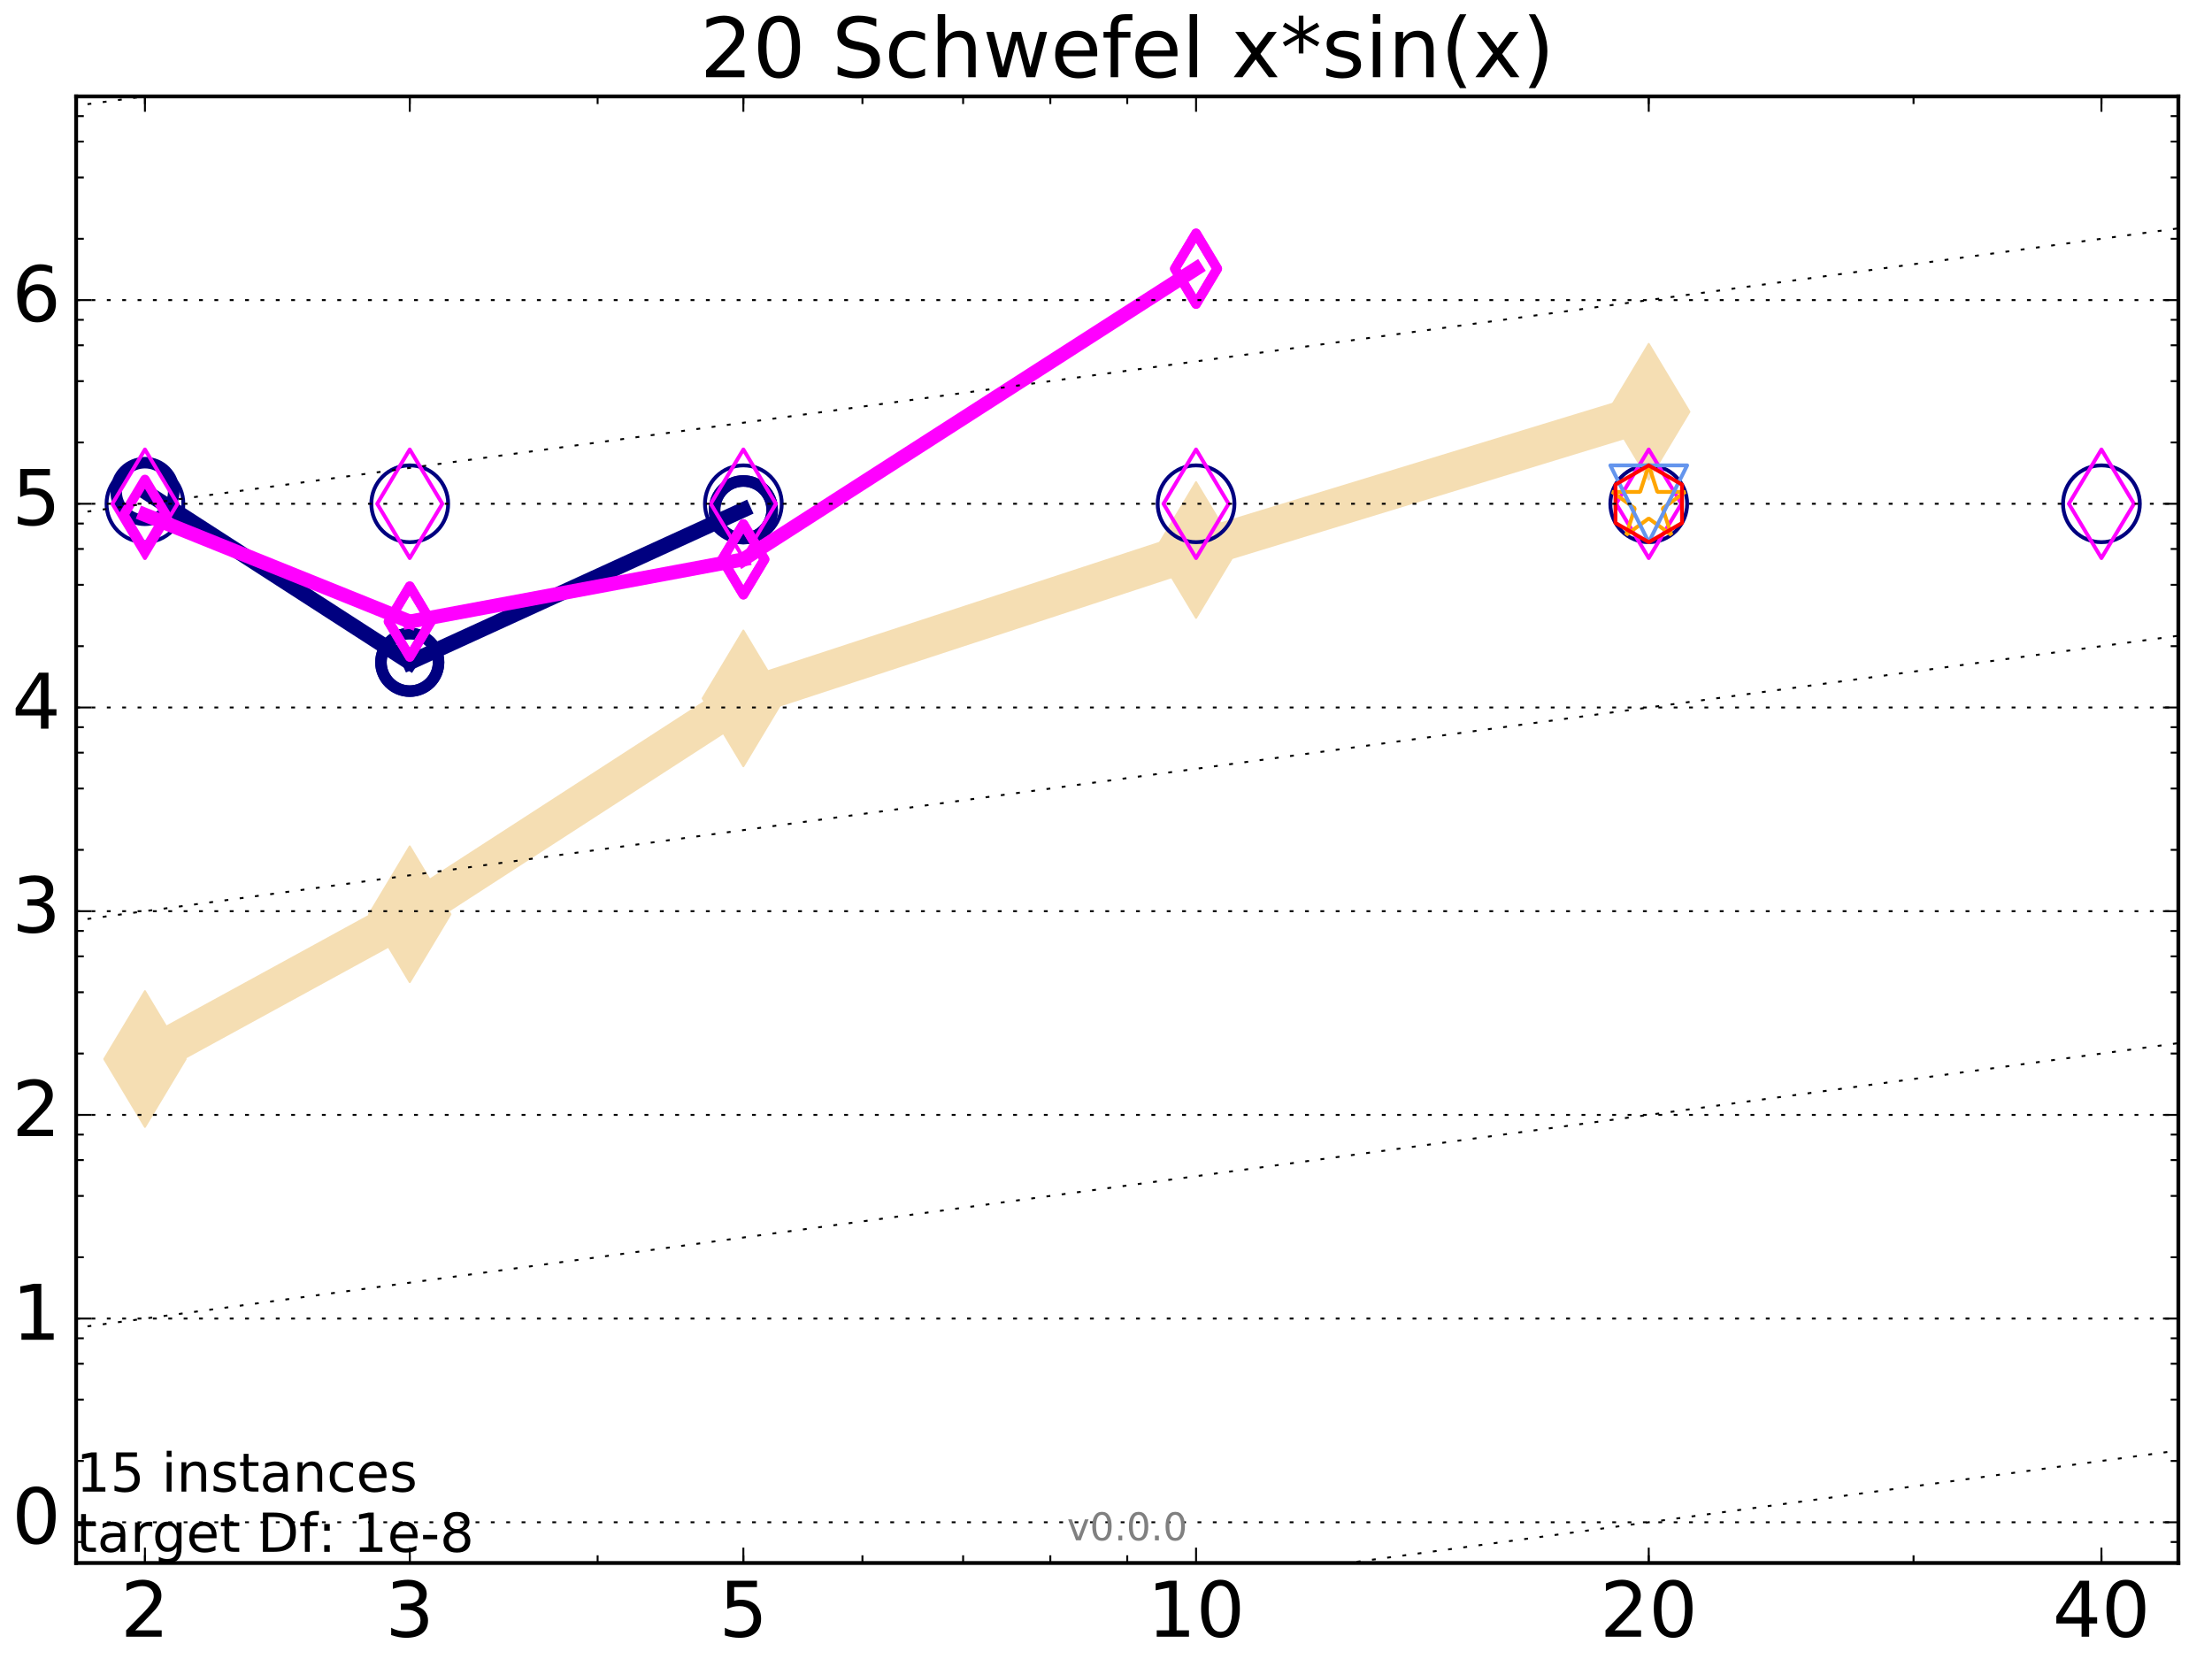 <?xml version="1.0" encoding="utf-8" standalone="no"?>
<!DOCTYPE svg PUBLIC "-//W3C//DTD SVG 1.1//EN"
  "http://www.w3.org/Graphics/SVG/1.1/DTD/svg11.dtd">
<!-- Created with matplotlib (http://matplotlib.org/) -->
<svg height="432pt" version="1.1" viewBox="0 0 576 432" width="576pt" xmlns="http://www.w3.org/2000/svg" xmlns:xlink="http://www.w3.org/1999/xlink">
 <defs>
  <style type="text/css">
*{stroke-linecap:butt;stroke-linejoin:round;stroke-miterlimit:100000;}
  </style>
 </defs>
 <g id="figure_1">
  <g id="patch_1">
   <path d="M 0 432 
L 576 432 
L 576 0 
L 0 0 
z
" style="fill:#ffffff;"/>
  </g>
  <g id="axes_1">
   <g id="patch_2">
    <path d="M 19.825 407 
L 567.24 407 
L 567.24 25.1 
L 19.825 25.1 
z
" style="fill:#ffffff;"/>
   </g>
   <g id="line2d_1">
    <path clip-path="url(#p60cf1a3298)" d="M 37.743 275.767 
L 106.698 238.071 
L 193.571 181.86 
L 311.451 143.217 
L 429.33 107.222 
" style="fill:none;stroke:#f5deb3;stroke-linecap:square;stroke-width:10.0;"/>
    <defs>
     <path d="M -0 17.678 
L 10.607 0 
L 0 -17.678 
L -10.607 -0 
z
" id="mff6d6ffd3e" style="stroke:#f5deb3;stroke-linejoin:miter;stroke-width:0.5;"/>
    </defs>
    <g clip-path="url(#p60cf1a3298)">
     <use style="fill:#f5deb3;stroke:#f5deb3;stroke-linejoin:miter;stroke-width:0.5;" x="37.743" xlink:href="#mff6d6ffd3e" y="275.767"/>
     <use style="fill:#f5deb3;stroke:#f5deb3;stroke-linejoin:miter;stroke-width:0.5;" x="106.698" xlink:href="#mff6d6ffd3e" y="238.071"/>
     <use style="fill:#f5deb3;stroke:#f5deb3;stroke-linejoin:miter;stroke-width:0.5;" x="193.571" xlink:href="#mff6d6ffd3e" y="181.86"/>
     <use style="fill:#f5deb3;stroke:#f5deb3;stroke-linejoin:miter;stroke-width:0.5;" x="311.451" xlink:href="#mff6d6ffd3e" y="143.217"/>
     <use style="fill:#f5deb3;stroke:#f5deb3;stroke-linejoin:miter;stroke-width:0.5;" x="429.33" xlink:href="#mff6d6ffd3e" y="107.222"/>
    </g>
   </g>
   <g id="line2d_2">
    <path clip-path="url(#p60cf1a3298)" d="M 37.743 127.976 
L 106.698 172.471 
" style="fill:none;stroke:#000080;stroke-linecap:square;stroke-width:4.0;"/>
    <defs>
     <path d="M 0 7.5 
C 1.989 7.5 3.897 6.71 5.303 5.303 
C 6.71 3.897 7.5 1.989 7.5 0 
C 7.5 -1.989 6.71 -3.897 5.303 -5.303 
C 3.897 -6.71 1.989 -7.5 0 -7.5 
C -1.989 -7.5 -3.897 -6.71 -5.303 -5.303 
C -6.71 -3.897 -7.5 -1.989 -7.5 0 
C -7.5 1.989 -6.71 3.897 -5.303 5.303 
C -3.897 6.71 -1.989 7.5 0 7.5 
z
" id="md98acd477d" style="stroke:#000080;stroke-width:3.0;"/>
    </defs>
    <g clip-path="url(#p60cf1a3298)">
     <use style="fill:none;stroke:#000080;stroke-width:3.0;" x="37.743" xlink:href="#md98acd477d" y="127.976"/>
     <use style="fill:none;stroke:#000080;stroke-width:3.0;" x="106.698" xlink:href="#md98acd477d" y="172.471"/>
    </g>
   </g>
   <g id="line2d_3">
    <path clip-path="url(#p60cf1a3298)" d="M 106.698 172.471 
L 193.571 132.746 
" style="fill:none;stroke:#000080;stroke-linecap:square;stroke-width:4.0;"/>
    <g clip-path="url(#p60cf1a3298)">
     <use style="fill:none;stroke:#000080;stroke-width:3.0;" x="106.698" xlink:href="#md98acd477d" y="172.471"/>
     <use style="fill:none;stroke:#000080;stroke-width:3.0;" x="193.571" xlink:href="#md98acd477d" y="132.746"/>
    </g>
   </g>
   <g id="line2d_4">
    <path clip-path="url(#p60cf1a3298)" d="M 193.571 132.746 
" style="fill:none;stroke:#000080;stroke-linecap:square;stroke-width:4.0;"/>
    <g clip-path="url(#p60cf1a3298)">
     <use style="fill:none;stroke:#000080;stroke-width:3.0;" x="193.571" xlink:href="#md98acd477d" y="132.746"/>
    </g>
   </g>
   <g id="line2d_5"/>
   <g id="line2d_6">
    <defs>
     <path d="M 0 10 
C 2.652 10 5.196 8.946 7.071 7.071 
C 8.946 5.196 10 2.652 10 0 
C 10 -2.652 8.946 -5.196 7.071 -7.071 
C 5.196 -8.946 2.652 -10 0 -10 
C -2.652 -10 -5.196 -8.946 -7.071 -7.071 
C -8.946 -5.196 -10 -2.652 -10 0 
C -10 2.652 -8.946 5.196 -7.071 7.071 
C -5.196 8.946 -2.652 10 0 10 
z
" id="mc09b142d45" style="stroke:#000080;"/>
    </defs>
    <g clip-path="url(#p60cf1a3298)">
     <use style="fill:none;stroke:#000080;" x="37.743" xlink:href="#mc09b142d45" y="131.183"/>
     <use style="fill:none;stroke:#000080;" x="106.698" xlink:href="#mc09b142d45" y="131.183"/>
     <use style="fill:none;stroke:#000080;" x="193.571" xlink:href="#mc09b142d45" y="131.183"/>
     <use style="fill:none;stroke:#000080;" x="311.451" xlink:href="#mc09b142d45" y="131.183"/>
     <use style="fill:none;stroke:#000080;" x="429.33" xlink:href="#mc09b142d45" y="131.183"/>
     <use style="fill:none;stroke:#000080;" x="547.209" xlink:href="#mc09b142d45" y="131.183"/>
    </g>
   </g>
   <g id="line2d_7">
    <path clip-path="url(#p60cf1a3298)" d="M 37.743 134.056 
L 106.698 161.858 
" style="fill:none;stroke:#ff00ff;stroke-linecap:square;stroke-width:3.667;"/>
    <defs>
     <path d="M -0 9.192 
L 5.515 0 
L 0 -9.192 
L -5.515 -0 
z
" id="m082fc55ca8" style="stroke:#ff00ff;stroke-linejoin:miter;stroke-width:2.5;"/>
    </defs>
    <g clip-path="url(#p60cf1a3298)">
     <use style="fill:none;stroke:#ff00ff;stroke-linejoin:miter;stroke-width:2.5;" x="37.743" xlink:href="#m082fc55ca8" y="134.056"/>
     <use style="fill:none;stroke:#ff00ff;stroke-linejoin:miter;stroke-width:2.5;" x="106.698" xlink:href="#m082fc55ca8" y="161.858"/>
    </g>
   </g>
   <g id="line2d_8">
    <path clip-path="url(#p60cf1a3298)" d="M 106.698 161.858 
L 193.571 145.651 
" style="fill:none;stroke:#ff00ff;stroke-linecap:square;stroke-width:3.667;"/>
    <g clip-path="url(#p60cf1a3298)">
     <use style="fill:none;stroke:#ff00ff;stroke-linejoin:miter;stroke-width:2.5;" x="106.698" xlink:href="#m082fc55ca8" y="161.858"/>
     <use style="fill:none;stroke:#ff00ff;stroke-linejoin:miter;stroke-width:2.5;" x="193.571" xlink:href="#m082fc55ca8" y="145.651"/>
    </g>
   </g>
   <g id="line2d_9">
    <path clip-path="url(#p60cf1a3298)" d="M 193.571 145.651 
L 311.451 69.965 
" style="fill:none;stroke:#ff00ff;stroke-linecap:square;stroke-width:3.667;"/>
    <g clip-path="url(#p60cf1a3298)">
     <use style="fill:none;stroke:#ff00ff;stroke-linejoin:miter;stroke-width:2.5;" x="193.571" xlink:href="#m082fc55ca8" y="145.651"/>
     <use style="fill:none;stroke:#ff00ff;stroke-linejoin:miter;stroke-width:2.5;" x="311.451" xlink:href="#m082fc55ca8" y="69.965"/>
    </g>
   </g>
   <g id="line2d_10">
    <path clip-path="url(#p60cf1a3298)" d="M 311.451 69.965 
" style="fill:none;stroke:#ff00ff;stroke-linecap:square;stroke-width:3.667;"/>
    <g clip-path="url(#p60cf1a3298)">
     <use style="fill:none;stroke:#ff00ff;stroke-linejoin:miter;stroke-width:2.5;" x="311.451" xlink:href="#m082fc55ca8" y="69.965"/>
    </g>
   </g>
   <g id="line2d_11"/>
   <g id="line2d_12">
    <defs>
     <path d="M -0 14.142 
L 8.485 0 
L -0 -14.142 
L -8.485 -0 
z
" id="m5328f4fb42" style="stroke:#ff00ff;stroke-linejoin:miter;"/>
    </defs>
    <g clip-path="url(#p60cf1a3298)">
     <use style="fill:none;stroke:#ff00ff;stroke-linejoin:miter;" x="37.743" xlink:href="#m5328f4fb42" y="131.183"/>
     <use style="fill:none;stroke:#ff00ff;stroke-linejoin:miter;" x="106.698" xlink:href="#m5328f4fb42" y="131.183"/>
     <use style="fill:none;stroke:#ff00ff;stroke-linejoin:miter;" x="193.571" xlink:href="#m5328f4fb42" y="131.183"/>
     <use style="fill:none;stroke:#ff00ff;stroke-linejoin:miter;" x="311.451" xlink:href="#m5328f4fb42" y="131.183"/>
     <use style="fill:none;stroke:#ff00ff;stroke-linejoin:miter;" x="429.33" xlink:href="#m5328f4fb42" y="131.183"/>
     <use style="fill:none;stroke:#ff00ff;stroke-linejoin:miter;" x="547.209" xlink:href="#m5328f4fb42" y="131.183"/>
    </g>
   </g>
   <g id="line2d_13"/>
   <g id="line2d_14">
    <defs>
     <path d="M 0 -10 
L -2.245 -3.09 
L -9.511 -3.09 
L -3.633 1.18 
L -5.878 8.09 
L -0 3.82 
L 5.878 8.09 
L 3.633 1.18 
L 9.511 -3.09 
L 2.245 -3.09 
z
" id="mb65ba010fa" style="stroke:#ffa500;stroke-linejoin:bevel;"/>
    </defs>
    <g clip-path="url(#p60cf1a3298)">
     <use style="fill:none;stroke:#ffa500;stroke-linejoin:bevel;" x="429.33" xlink:href="#mb65ba010fa" y="131.183"/>
    </g>
   </g>
   <g id="line2d_15"/>
   <g id="line2d_16">
    <defs>
     <path d="M -0 10 
L 10 -10 
L -10 -10 
z
" id="m2b4163f6af" style="stroke:#6495ed;stroke-linejoin:miter;"/>
    </defs>
    <g clip-path="url(#p60cf1a3298)">
     <use style="fill:none;stroke:#6495ed;stroke-linejoin:miter;" x="429.33" xlink:href="#m2b4163f6af" y="131.183"/>
    </g>
   </g>
   <g id="line2d_17"/>
   <g id="line2d_18">
    <defs>
     <path d="M 0 -10 
L -8.66 -5 
L -8.66 5 
L -0 10 
L 8.66 5 
L 8.66 -5 
z
" id="m63a3e327e6" style="stroke:#ff0000;stroke-linejoin:miter;"/>
    </defs>
    <g clip-path="url(#p60cf1a3298)">
     <use style="fill:none;stroke:#ff0000;stroke-linejoin:miter;" x="429.33" xlink:href="#m63a3e327e6" y="131.183"/>
    </g>
   </g>
   <g id="line2d_19"/>
   <g id="line2d_20">
    <path clip-path="url(#p60cf1a3298)" d="M -353.844 502.475 
M 159.064 433 
L 577 376.389 
" style="fill:none;stroke:#000000;stroke-dasharray:1,3;stroke-dashoffset:0.0;stroke-width:0.5;"/>
   </g>
   <g id="line2d_21">
    <path clip-path="url(#p60cf1a3298)" d="M -353.844 396.392 
M -1 348.598 
L 577 270.306 
" style="fill:none;stroke:#000000;stroke-dasharray:1,3;stroke-dashoffset:0.0;stroke-width:0.5;"/>
   </g>
   <g id="line2d_22">
    <path clip-path="url(#p60cf1a3298)" d="M -353.844 290.308 
M -1 242.515 
L 577 164.223 
" style="fill:none;stroke:#000000;stroke-dasharray:1,3;stroke-dashoffset:0.0;stroke-width:0.5;"/>
   </g>
   <g id="line2d_23">
    <path clip-path="url(#p60cf1a3298)" d="M -353.844 184.225 
M -1 136.431 
L 577 58.139 
" style="fill:none;stroke:#000000;stroke-dasharray:1,3;stroke-dashoffset:0.0;stroke-width:0.5;"/>
   </g>
   <g id="line2d_24">
    <path clip-path="url(#p60cf1a3298)" d="M -353.844 78.142 
M -1 30.348 
L 230.43 -1 
" style="fill:none;stroke:#000000;stroke-dasharray:1,3;stroke-dashoffset:0.0;stroke-width:0.5;"/>
   </g>
   <g id="patch_3">
    <path d="M 19.825 25.1 
L 567.24 25.1 
" style="fill:none;stroke:#000000;stroke-linecap:square;stroke-linejoin:miter;"/>
   </g>
   <g id="patch_4">
    <path d="M 567.24 407 
L 567.24 25.1 
" style="fill:none;stroke:#000000;stroke-linecap:square;stroke-linejoin:miter;"/>
   </g>
   <g id="patch_5">
    <path d="M 19.825 407 
L 567.24 407 
" style="fill:none;stroke:#000000;stroke-linecap:square;stroke-linejoin:miter;"/>
   </g>
   <g id="patch_6">
    <path d="M 19.825 407 
L 19.825 25.1 
" style="fill:none;stroke:#000000;stroke-linecap:square;stroke-linejoin:miter;"/>
   </g>
   <g id="matplotlib.axis_1">
    <g id="xtick_1">
     <g id="line2d_25">
      <defs>
       <path d="M 0 0 
L 0 -4 
" id="mf4b109de6c" style="stroke:#000000;stroke-width:0.5;"/>
      </defs>
      <g>
       <use style="stroke:#000000;stroke-width:0.5;" x="37.743" xlink:href="#mf4b109de6c" y="407.0"/>
      </g>
     </g>
     <g id="line2d_26">
      <defs>
       <path d="M 0 0 
L 0 4 
" id="m4adf0c31b6" style="stroke:#000000;stroke-width:0.5;"/>
      </defs>
      <g>
       <use style="stroke:#000000;stroke-width:0.5;" x="37.743" xlink:href="#m4adf0c31b6" y="25.1"/>
      </g>
     </g>
     <g id="text_1">
      <!-- 2 -->
      <defs>
       <path d="M 19.188 8.297 
L 53.609 8.297 
L 53.609 0 
L 7.328 0 
L 7.328 8.297 
Q 12.938 14.109 22.625 23.891 
Q 32.328 33.688 34.812 36.531 
Q 39.547 41.844 41.422 45.531 
Q 43.312 49.219 43.312 52.781 
Q 43.312 58.594 39.234 62.25 
Q 35.156 65.922 28.609 65.922 
Q 23.969 65.922 18.812 64.312 
Q 13.672 62.703 7.812 59.422 
L 7.812 69.391 
Q 13.766 71.781 18.938 73 
Q 24.125 74.219 28.422 74.219 
Q 39.75 74.219 46.484 68.547 
Q 53.219 62.891 53.219 53.422 
Q 53.219 48.922 51.531 44.891 
Q 49.859 40.875 45.406 35.406 
Q 44.188 33.984 37.641 27.219 
Q 31.109 20.453 19.188 8.297 
" id="BitstreamVeraSans-Roman-32"/>
      </defs>
      <g transform="translate(31.381 426.197)scale(0.2 -0.2)">
       <use xlink:href="#BitstreamVeraSans-Roman-32"/>
      </g>
     </g>
    </g>
    <g id="xtick_2">
     <g id="line2d_27">
      <g>
       <use style="stroke:#000000;stroke-width:0.5;" x="106.698" xlink:href="#mf4b109de6c" y="407.0"/>
      </g>
     </g>
     <g id="line2d_28">
      <g>
       <use style="stroke:#000000;stroke-width:0.5;" x="106.698" xlink:href="#m4adf0c31b6" y="25.1"/>
      </g>
     </g>
     <g id="text_2">
      <!-- 3 -->
      <defs>
       <path d="M 40.578 39.312 
Q 47.656 37.797 51.625 33 
Q 55.609 28.219 55.609 21.188 
Q 55.609 10.406 48.188 4.484 
Q 40.766 -1.422 27.094 -1.422 
Q 22.516 -1.422 17.656 -0.516 
Q 12.797 0.391 7.625 2.203 
L 7.625 11.719 
Q 11.719 9.328 16.594 8.109 
Q 21.484 6.891 26.812 6.891 
Q 36.078 6.891 40.938 10.547 
Q 45.797 14.203 45.797 21.188 
Q 45.797 27.641 41.281 31.266 
Q 36.766 34.906 28.719 34.906 
L 20.219 34.906 
L 20.219 43.016 
L 29.109 43.016 
Q 36.375 43.016 40.234 45.922 
Q 44.094 48.828 44.094 54.297 
Q 44.094 59.906 40.109 62.906 
Q 36.141 65.922 28.719 65.922 
Q 24.656 65.922 20.016 65.031 
Q 15.375 64.156 9.812 62.312 
L 9.812 71.094 
Q 15.438 72.656 20.344 73.438 
Q 25.25 74.219 29.594 74.219 
Q 40.828 74.219 47.359 69.109 
Q 53.906 64.016 53.906 55.328 
Q 53.906 49.266 50.438 45.094 
Q 46.969 40.922 40.578 39.312 
" id="BitstreamVeraSans-Roman-33"/>
      </defs>
      <g transform="translate(100.336 426.197)scale(0.2 -0.2)">
       <use xlink:href="#BitstreamVeraSans-Roman-33"/>
      </g>
     </g>
    </g>
    <g id="xtick_3">
     <g id="line2d_29">
      <g>
       <use style="stroke:#000000;stroke-width:0.5;" x="193.571" xlink:href="#mf4b109de6c" y="407.0"/>
      </g>
     </g>
     <g id="line2d_30">
      <g>
       <use style="stroke:#000000;stroke-width:0.5;" x="193.571" xlink:href="#m4adf0c31b6" y="25.1"/>
      </g>
     </g>
     <g id="text_3">
      <!-- 5 -->
      <defs>
       <path d="M 10.797 72.906 
L 49.516 72.906 
L 49.516 64.594 
L 19.828 64.594 
L 19.828 46.734 
Q 21.969 47.469 24.109 47.828 
Q 26.266 48.188 28.422 48.188 
Q 40.625 48.188 47.75 41.5 
Q 54.891 34.812 54.891 23.391 
Q 54.891 11.625 47.562 5.094 
Q 40.234 -1.422 26.906 -1.422 
Q 22.312 -1.422 17.547 -0.641 
Q 12.797 0.141 7.719 1.703 
L 7.719 11.625 
Q 12.109 9.234 16.797 8.062 
Q 21.484 6.891 26.703 6.891 
Q 35.156 6.891 40.078 11.328 
Q 45.016 15.766 45.016 23.391 
Q 45.016 31 40.078 35.438 
Q 35.156 39.891 26.703 39.891 
Q 22.75 39.891 18.812 39.016 
Q 14.891 38.141 10.797 36.281 
z
" id="BitstreamVeraSans-Roman-35"/>
      </defs>
      <g transform="translate(187.209 426.197)scale(0.2 -0.2)">
       <use xlink:href="#BitstreamVeraSans-Roman-35"/>
      </g>
     </g>
    </g>
    <g id="xtick_4">
     <g id="line2d_31">
      <g>
       <use style="stroke:#000000;stroke-width:0.5;" x="311.451" xlink:href="#mf4b109de6c" y="407.0"/>
      </g>
     </g>
     <g id="line2d_32">
      <g>
       <use style="stroke:#000000;stroke-width:0.5;" x="311.451" xlink:href="#m4adf0c31b6" y="25.1"/>
      </g>
     </g>
     <g id="text_4">
      <!-- 10 -->
      <defs>
       <path d="M 31.781 66.406 
Q 24.172 66.406 20.328 58.906 
Q 16.5 51.422 16.5 36.375 
Q 16.5 21.391 20.328 13.891 
Q 24.172 6.391 31.781 6.391 
Q 39.453 6.391 43.281 13.891 
Q 47.125 21.391 47.125 36.375 
Q 47.125 51.422 43.281 58.906 
Q 39.453 66.406 31.781 66.406 
M 31.781 74.219 
Q 44.047 74.219 50.516 64.516 
Q 56.984 54.828 56.984 36.375 
Q 56.984 17.969 50.516 8.266 
Q 44.047 -1.422 31.781 -1.422 
Q 19.531 -1.422 13.062 8.266 
Q 6.594 17.969 6.594 36.375 
Q 6.594 54.828 13.062 64.516 
Q 19.531 74.219 31.781 74.219 
" id="BitstreamVeraSans-Roman-30"/>
       <path d="M 12.406 8.297 
L 28.516 8.297 
L 28.516 63.922 
L 10.984 60.406 
L 10.984 69.391 
L 28.422 72.906 
L 38.281 72.906 
L 38.281 8.297 
L 54.391 8.297 
L 54.391 0 
L 12.406 0 
z
" id="BitstreamVeraSans-Roman-31"/>
      </defs>
      <g transform="translate(298.726 426.197)scale(0.2 -0.2)">
       <use xlink:href="#BitstreamVeraSans-Roman-31"/>
       <use x="63.623" xlink:href="#BitstreamVeraSans-Roman-30"/>
      </g>
     </g>
    </g>
    <g id="xtick_5">
     <g id="line2d_33">
      <g>
       <use style="stroke:#000000;stroke-width:0.5;" x="429.33" xlink:href="#mf4b109de6c" y="407.0"/>
      </g>
     </g>
     <g id="line2d_34">
      <g>
       <use style="stroke:#000000;stroke-width:0.5;" x="429.33" xlink:href="#m4adf0c31b6" y="25.1"/>
      </g>
     </g>
     <g id="text_5">
      <!-- 20 -->
      <g transform="translate(416.605 426.197)scale(0.2 -0.2)">
       <use xlink:href="#BitstreamVeraSans-Roman-32"/>
       <use x="63.623" xlink:href="#BitstreamVeraSans-Roman-30"/>
      </g>
     </g>
    </g>
    <g id="xtick_6">
     <g id="line2d_35">
      <g>
       <use style="stroke:#000000;stroke-width:0.5;" x="547.209" xlink:href="#mf4b109de6c" y="407.0"/>
      </g>
     </g>
     <g id="line2d_36">
      <g>
       <use style="stroke:#000000;stroke-width:0.5;" x="547.209" xlink:href="#m4adf0c31b6" y="25.1"/>
      </g>
     </g>
     <g id="text_6">
      <!-- 40 -->
      <defs>
       <path d="M 37.797 64.312 
L 12.891 25.391 
L 37.797 25.391 
z
M 35.203 72.906 
L 47.609 72.906 
L 47.609 25.391 
L 58.016 25.391 
L 58.016 17.188 
L 47.609 17.188 
L 47.609 0 
L 37.797 0 
L 37.797 17.188 
L 4.891 17.188 
L 4.891 26.703 
z
" id="BitstreamVeraSans-Roman-34"/>
      </defs>
      <g transform="translate(534.484 426.197)scale(0.2 -0.2)">
       <use xlink:href="#BitstreamVeraSans-Roman-34"/>
       <use x="63.623" xlink:href="#BitstreamVeraSans-Roman-30"/>
      </g>
     </g>
    </g>
    <g id="xtick_7">
     <g id="line2d_37">
      <defs>
       <path d="M 0 0 
L 0 -2 
" id="md176d7dad7" style="stroke:#000000;stroke-width:0.5;"/>
      </defs>
      <g>
       <use style="stroke:#000000;stroke-width:0.5;" x="37.743" xlink:href="#md176d7dad7" y="407.0"/>
      </g>
     </g>
     <g id="line2d_38">
      <defs>
       <path d="M 0 0 
L 0 2 
" id="md3c0f2c5bb" style="stroke:#000000;stroke-width:0.5;"/>
      </defs>
      <g>
       <use style="stroke:#000000;stroke-width:0.5;" x="37.743" xlink:href="#md3c0f2c5bb" y="25.1"/>
      </g>
     </g>
    </g>
    <g id="xtick_8">
     <g id="line2d_39">
      <g>
       <use style="stroke:#000000;stroke-width:0.5;" x="106.698" xlink:href="#md176d7dad7" y="407.0"/>
      </g>
     </g>
     <g id="line2d_40">
      <g>
       <use style="stroke:#000000;stroke-width:0.5;" x="106.698" xlink:href="#md3c0f2c5bb" y="25.1"/>
      </g>
     </g>
    </g>
    <g id="xtick_9">
     <g id="line2d_41">
      <g>
       <use style="stroke:#000000;stroke-width:0.5;" x="155.622" xlink:href="#md176d7dad7" y="407.0"/>
      </g>
     </g>
     <g id="line2d_42">
      <g>
       <use style="stroke:#000000;stroke-width:0.5;" x="155.622" xlink:href="#md3c0f2c5bb" y="25.1"/>
      </g>
     </g>
    </g>
    <g id="xtick_10">
     <g id="line2d_43">
      <g>
       <use style="stroke:#000000;stroke-width:0.5;" x="193.571" xlink:href="#md176d7dad7" y="407.0"/>
      </g>
     </g>
     <g id="line2d_44">
      <g>
       <use style="stroke:#000000;stroke-width:0.5;" x="193.571" xlink:href="#md3c0f2c5bb" y="25.1"/>
      </g>
     </g>
    </g>
    <g id="xtick_11">
     <g id="line2d_45">
      <g>
       <use style="stroke:#000000;stroke-width:0.5;" x="224.577" xlink:href="#md176d7dad7" y="407.0"/>
      </g>
     </g>
     <g id="line2d_46">
      <g>
       <use style="stroke:#000000;stroke-width:0.5;" x="224.577" xlink:href="#md3c0f2c5bb" y="25.1"/>
      </g>
     </g>
    </g>
    <g id="xtick_12">
     <g id="line2d_47">
      <g>
       <use style="stroke:#000000;stroke-width:0.5;" x="250.793" xlink:href="#md176d7dad7" y="407.0"/>
      </g>
     </g>
     <g id="line2d_48">
      <g>
       <use style="stroke:#000000;stroke-width:0.5;" x="250.793" xlink:href="#md3c0f2c5bb" y="25.1"/>
      </g>
     </g>
    </g>
    <g id="xtick_13">
     <g id="line2d_49">
      <g>
       <use style="stroke:#000000;stroke-width:0.5;" x="273.502" xlink:href="#md176d7dad7" y="407.0"/>
      </g>
     </g>
     <g id="line2d_50">
      <g>
       <use style="stroke:#000000;stroke-width:0.5;" x="273.502" xlink:href="#md3c0f2c5bb" y="25.1"/>
      </g>
     </g>
    </g>
    <g id="xtick_14">
     <g id="line2d_51">
      <g>
       <use style="stroke:#000000;stroke-width:0.5;" x="293.533" xlink:href="#md176d7dad7" y="407.0"/>
      </g>
     </g>
     <g id="line2d_52">
      <g>
       <use style="stroke:#000000;stroke-width:0.5;" x="293.533" xlink:href="#md3c0f2c5bb" y="25.1"/>
      </g>
     </g>
    </g>
    <g id="xtick_15">
     <g id="line2d_53">
      <g>
       <use style="stroke:#000000;stroke-width:0.5;" x="429.33" xlink:href="#md176d7dad7" y="407.0"/>
      </g>
     </g>
     <g id="line2d_54">
      <g>
       <use style="stroke:#000000;stroke-width:0.5;" x="429.33" xlink:href="#md3c0f2c5bb" y="25.1"/>
      </g>
     </g>
    </g>
    <g id="xtick_16">
     <g id="line2d_55">
      <g>
       <use style="stroke:#000000;stroke-width:0.5;" x="498.285" xlink:href="#md176d7dad7" y="407.0"/>
      </g>
     </g>
     <g id="line2d_56">
      <g>
       <use style="stroke:#000000;stroke-width:0.5;" x="498.285" xlink:href="#md3c0f2c5bb" y="25.1"/>
      </g>
     </g>
    </g>
    <g id="xtick_17">
     <g id="line2d_57">
      <g>
       <use style="stroke:#000000;stroke-width:0.5;" x="547.209" xlink:href="#md176d7dad7" y="407.0"/>
      </g>
     </g>
     <g id="line2d_58">
      <g>
       <use style="stroke:#000000;stroke-width:0.5;" x="547.209" xlink:href="#md3c0f2c5bb" y="25.1"/>
      </g>
     </g>
    </g>
   </g>
   <g id="matplotlib.axis_2">
    <g id="ytick_1">
     <g id="line2d_59">
      <path clip-path="url(#p60cf1a3298)" d="M 19.825 396.392 
L 567.24 396.392 
" style="fill:none;stroke:#000000;stroke-dasharray:1,3;stroke-dashoffset:0.0;stroke-width:0.5;"/>
     </g>
     <g id="line2d_60">
      <defs>
       <path d="M 0 0 
L 4 0 
" id="m0ef07c49ba" style="stroke:#000000;stroke-width:0.5;"/>
      </defs>
      <g>
       <use style="stroke:#000000;stroke-width:0.5;" x="19.825" xlink:href="#m0ef07c49ba" y="396.392"/>
      </g>
     </g>
     <g id="line2d_61">
      <defs>
       <path d="M 0 0 
L -4 0 
" id="m0d627042dd" style="stroke:#000000;stroke-width:0.5;"/>
      </defs>
      <g>
       <use style="stroke:#000000;stroke-width:0.5;" x="567.24" xlink:href="#m0d627042dd" y="396.392"/>
      </g>
     </g>
     <g id="text_7">
      <!-- 0 -->
      <g transform="translate(3.1 401.91)scale(0.2 -0.2)">
       <use xlink:href="#BitstreamVeraSans-Roman-30"/>
      </g>
     </g>
    </g>
    <g id="ytick_2">
     <g id="line2d_62">
      <path clip-path="url(#p60cf1a3298)" d="M 19.825 343.35 
L 567.24 343.35 
" style="fill:none;stroke:#000000;stroke-dasharray:1,3;stroke-dashoffset:0.0;stroke-width:0.5;"/>
     </g>
     <g id="line2d_63">
      <g>
       <use style="stroke:#000000;stroke-width:0.5;" x="19.825" xlink:href="#m0ef07c49ba" y="343.35"/>
      </g>
     </g>
     <g id="line2d_64">
      <g>
       <use style="stroke:#000000;stroke-width:0.5;" x="567.24" xlink:href="#m0d627042dd" y="343.35"/>
      </g>
     </g>
     <g id="text_8">
      <!-- 1 -->
      <g transform="translate(3.1 348.869)scale(0.2 -0.2)">
       <use xlink:href="#BitstreamVeraSans-Roman-31"/>
      </g>
     </g>
    </g>
    <g id="ytick_3">
     <g id="line2d_65">
      <path clip-path="url(#p60cf1a3298)" d="M 19.825 290.308 
L 567.24 290.308 
" style="fill:none;stroke:#000000;stroke-dasharray:1,3;stroke-dashoffset:0.0;stroke-width:0.5;"/>
     </g>
     <g id="line2d_66">
      <g>
       <use style="stroke:#000000;stroke-width:0.5;" x="19.825" xlink:href="#m0ef07c49ba" y="290.308"/>
      </g>
     </g>
     <g id="line2d_67">
      <g>
       <use style="stroke:#000000;stroke-width:0.5;" x="567.24" xlink:href="#m0d627042dd" y="290.308"/>
      </g>
     </g>
     <g id="text_9">
      <!-- 2 -->
      <g transform="translate(3.1 295.827)scale(0.2 -0.2)">
       <use xlink:href="#BitstreamVeraSans-Roman-32"/>
      </g>
     </g>
    </g>
    <g id="ytick_4">
     <g id="line2d_68">
      <path clip-path="url(#p60cf1a3298)" d="M 19.825 237.267 
L 567.24 237.267 
" style="fill:none;stroke:#000000;stroke-dasharray:1,3;stroke-dashoffset:0.0;stroke-width:0.5;"/>
     </g>
     <g id="line2d_69">
      <g>
       <use style="stroke:#000000;stroke-width:0.5;" x="19.825" xlink:href="#m0ef07c49ba" y="237.267"/>
      </g>
     </g>
     <g id="line2d_70">
      <g>
       <use style="stroke:#000000;stroke-width:0.5;" x="567.24" xlink:href="#m0d627042dd" y="237.267"/>
      </g>
     </g>
     <g id="text_10">
      <!-- 3 -->
      <g transform="translate(3.1 242.785)scale(0.2 -0.2)">
       <use xlink:href="#BitstreamVeraSans-Roman-33"/>
      </g>
     </g>
    </g>
    <g id="ytick_5">
     <g id="line2d_71">
      <path clip-path="url(#p60cf1a3298)" d="M 19.825 184.225 
L 567.24 184.225 
" style="fill:none;stroke:#000000;stroke-dasharray:1,3;stroke-dashoffset:0.0;stroke-width:0.5;"/>
     </g>
     <g id="line2d_72">
      <g>
       <use style="stroke:#000000;stroke-width:0.5;" x="19.825" xlink:href="#m0ef07c49ba" y="184.225"/>
      </g>
     </g>
     <g id="line2d_73">
      <g>
       <use style="stroke:#000000;stroke-width:0.5;" x="567.24" xlink:href="#m0d627042dd" y="184.225"/>
      </g>
     </g>
     <g id="text_11">
      <!-- 4 -->
      <g transform="translate(3.1 189.744)scale(0.2 -0.2)">
       <use xlink:href="#BitstreamVeraSans-Roman-34"/>
      </g>
     </g>
    </g>
    <g id="ytick_6">
     <g id="line2d_74">
      <path clip-path="url(#p60cf1a3298)" d="M 19.825 131.183 
L 567.24 131.183 
" style="fill:none;stroke:#000000;stroke-dasharray:1,3;stroke-dashoffset:0.0;stroke-width:0.5;"/>
     </g>
     <g id="line2d_75">
      <g>
       <use style="stroke:#000000;stroke-width:0.5;" x="19.825" xlink:href="#m0ef07c49ba" y="131.183"/>
      </g>
     </g>
     <g id="line2d_76">
      <g>
       <use style="stroke:#000000;stroke-width:0.5;" x="567.24" xlink:href="#m0d627042dd" y="131.183"/>
      </g>
     </g>
     <g id="text_12">
      <!-- 5 -->
      <g transform="translate(3.1 136.702)scale(0.2 -0.2)">
       <use xlink:href="#BitstreamVeraSans-Roman-35"/>
      </g>
     </g>
    </g>
    <g id="ytick_7">
     <g id="line2d_77">
      <path clip-path="url(#p60cf1a3298)" d="M 19.825 78.142 
L 567.24 78.142 
" style="fill:none;stroke:#000000;stroke-dasharray:1,3;stroke-dashoffset:0.0;stroke-width:0.5;"/>
     </g>
     <g id="line2d_78">
      <g>
       <use style="stroke:#000000;stroke-width:0.5;" x="19.825" xlink:href="#m0ef07c49ba" y="78.142"/>
      </g>
     </g>
     <g id="line2d_79">
      <g>
       <use style="stroke:#000000;stroke-width:0.5;" x="567.24" xlink:href="#m0d627042dd" y="78.142"/>
      </g>
     </g>
     <g id="text_13">
      <!-- 6 -->
      <defs>
       <path d="M 33.016 40.375 
Q 26.375 40.375 22.484 35.828 
Q 18.609 31.297 18.609 23.391 
Q 18.609 15.531 22.484 10.953 
Q 26.375 6.391 33.016 6.391 
Q 39.656 6.391 43.531 10.953 
Q 47.406 15.531 47.406 23.391 
Q 47.406 31.297 43.531 35.828 
Q 39.656 40.375 33.016 40.375 
M 52.594 71.297 
L 52.594 62.312 
Q 48.875 64.062 45.094 64.984 
Q 41.312 65.922 37.594 65.922 
Q 27.828 65.922 22.672 59.328 
Q 17.531 52.734 16.797 39.406 
Q 19.672 43.656 24.016 45.922 
Q 28.375 48.188 33.594 48.188 
Q 44.578 48.188 50.953 41.516 
Q 57.328 34.859 57.328 23.391 
Q 57.328 12.156 50.688 5.359 
Q 44.047 -1.422 33.016 -1.422 
Q 20.359 -1.422 13.672 8.266 
Q 6.984 17.969 6.984 36.375 
Q 6.984 53.656 15.188 63.938 
Q 23.391 74.219 37.203 74.219 
Q 40.922 74.219 44.703 73.484 
Q 48.484 72.75 52.594 71.297 
" id="BitstreamVeraSans-Roman-36"/>
      </defs>
      <g transform="translate(3.1 83.66)scale(0.2 -0.2)">
       <use xlink:href="#BitstreamVeraSans-Roman-36"/>
      </g>
     </g>
    </g>
    <g id="ytick_8">
     <g id="line2d_80">
      <defs>
       <path d="M 0 0 
L 2 0 
" id="mbaaec57217" style="stroke:#000000;stroke-width:0.5;"/>
      </defs>
      <g>
       <use style="stroke:#000000;stroke-width:0.5;" x="19.825" xlink:href="#mbaaec57217" y="401.532"/>
      </g>
     </g>
     <g id="line2d_81">
      <defs>
       <path d="M 0 0 
L -2 0 
" id="mcdac376632" style="stroke:#000000;stroke-width:0.5;"/>
      </defs>
      <g>
       <use style="stroke:#000000;stroke-width:0.5;" x="567.24" xlink:href="#mcdac376632" y="401.532"/>
      </g>
     </g>
    </g>
    <g id="ytick_9">
     <g id="line2d_82">
      <g>
       <use style="stroke:#000000;stroke-width:0.5;" x="19.825" xlink:href="#mbaaec57217" y="380.425"/>
      </g>
     </g>
     <g id="line2d_83">
      <g>
       <use style="stroke:#000000;stroke-width:0.5;" x="567.24" xlink:href="#mcdac376632" y="380.425"/>
      </g>
     </g>
    </g>
    <g id="ytick_10">
     <g id="line2d_84">
      <g>
       <use style="stroke:#000000;stroke-width:0.5;" x="19.825" xlink:href="#mbaaec57217" y="364.457"/>
      </g>
     </g>
     <g id="line2d_85">
      <g>
       <use style="stroke:#000000;stroke-width:0.5;" x="567.24" xlink:href="#mcdac376632" y="364.457"/>
      </g>
     </g>
    </g>
    <g id="ytick_11">
     <g id="line2d_86">
      <g>
       <use style="stroke:#000000;stroke-width:0.5;" x="19.825" xlink:href="#mbaaec57217" y="355.117"/>
      </g>
     </g>
     <g id="line2d_87">
      <g>
       <use style="stroke:#000000;stroke-width:0.5;" x="567.24" xlink:href="#mcdac376632" y="355.117"/>
      </g>
     </g>
    </g>
    <g id="ytick_12">
     <g id="line2d_88">
      <g>
       <use style="stroke:#000000;stroke-width:0.5;" x="19.825" xlink:href="#mbaaec57217" y="348.49"/>
      </g>
     </g>
     <g id="line2d_89">
      <g>
       <use style="stroke:#000000;stroke-width:0.5;" x="567.24" xlink:href="#mcdac376632" y="348.49"/>
      </g>
     </g>
    </g>
    <g id="ytick_13">
     <g id="line2d_90">
      <g>
       <use style="stroke:#000000;stroke-width:0.5;" x="19.825" xlink:href="#mbaaec57217" y="327.383"/>
      </g>
     </g>
     <g id="line2d_91">
      <g>
       <use style="stroke:#000000;stroke-width:0.5;" x="567.24" xlink:href="#mcdac376632" y="327.383"/>
      </g>
     </g>
    </g>
    <g id="ytick_14">
     <g id="line2d_92">
      <g>
       <use style="stroke:#000000;stroke-width:0.5;" x="19.825" xlink:href="#mbaaec57217" y="311.416"/>
      </g>
     </g>
     <g id="line2d_93">
      <g>
       <use style="stroke:#000000;stroke-width:0.5;" x="567.24" xlink:href="#mcdac376632" y="311.416"/>
      </g>
     </g>
    </g>
    <g id="ytick_15">
     <g id="line2d_94">
      <g>
       <use style="stroke:#000000;stroke-width:0.5;" x="19.825" xlink:href="#mbaaec57217" y="302.076"/>
      </g>
     </g>
     <g id="line2d_95">
      <g>
       <use style="stroke:#000000;stroke-width:0.5;" x="567.24" xlink:href="#mcdac376632" y="302.076"/>
      </g>
     </g>
    </g>
    <g id="ytick_16">
     <g id="line2d_96">
      <g>
       <use style="stroke:#000000;stroke-width:0.5;" x="19.825" xlink:href="#mbaaec57217" y="295.449"/>
      </g>
     </g>
     <g id="line2d_97">
      <g>
       <use style="stroke:#000000;stroke-width:0.5;" x="567.24" xlink:href="#mcdac376632" y="295.449"/>
      </g>
     </g>
    </g>
    <g id="ytick_17">
     <g id="line2d_98">
      <g>
       <use style="stroke:#000000;stroke-width:0.5;" x="19.825" xlink:href="#mbaaec57217" y="274.341"/>
      </g>
     </g>
     <g id="line2d_99">
      <g>
       <use style="stroke:#000000;stroke-width:0.5;" x="567.24" xlink:href="#mcdac376632" y="274.341"/>
      </g>
     </g>
    </g>
    <g id="ytick_18">
     <g id="line2d_100">
      <g>
       <use style="stroke:#000000;stroke-width:0.5;" x="19.825" xlink:href="#mbaaec57217" y="258.374"/>
      </g>
     </g>
     <g id="line2d_101">
      <g>
       <use style="stroke:#000000;stroke-width:0.5;" x="567.24" xlink:href="#mcdac376632" y="258.374"/>
      </g>
     </g>
    </g>
    <g id="ytick_19">
     <g id="line2d_102">
      <g>
       <use style="stroke:#000000;stroke-width:0.5;" x="19.825" xlink:href="#mbaaec57217" y="249.034"/>
      </g>
     </g>
     <g id="line2d_103">
      <g>
       <use style="stroke:#000000;stroke-width:0.5;" x="567.24" xlink:href="#mcdac376632" y="249.034"/>
      </g>
     </g>
    </g>
    <g id="ytick_20">
     <g id="line2d_104">
      <g>
       <use style="stroke:#000000;stroke-width:0.5;" x="19.825" xlink:href="#mbaaec57217" y="242.407"/>
      </g>
     </g>
     <g id="line2d_105">
      <g>
       <use style="stroke:#000000;stroke-width:0.5;" x="567.24" xlink:href="#mcdac376632" y="242.407"/>
      </g>
     </g>
    </g>
    <g id="ytick_21">
     <g id="line2d_106">
      <g>
       <use style="stroke:#000000;stroke-width:0.5;" x="19.825" xlink:href="#mbaaec57217" y="221.3"/>
      </g>
     </g>
     <g id="line2d_107">
      <g>
       <use style="stroke:#000000;stroke-width:0.5;" x="567.24" xlink:href="#mcdac376632" y="221.3"/>
      </g>
     </g>
    </g>
    <g id="ytick_22">
     <g id="line2d_108">
      <g>
       <use style="stroke:#000000;stroke-width:0.5;" x="19.825" xlink:href="#mbaaec57217" y="205.332"/>
      </g>
     </g>
     <g id="line2d_109">
      <g>
       <use style="stroke:#000000;stroke-width:0.5;" x="567.24" xlink:href="#mcdac376632" y="205.332"/>
      </g>
     </g>
    </g>
    <g id="ytick_23">
     <g id="line2d_110">
      <g>
       <use style="stroke:#000000;stroke-width:0.5;" x="19.825" xlink:href="#mbaaec57217" y="195.992"/>
      </g>
     </g>
     <g id="line2d_111">
      <g>
       <use style="stroke:#000000;stroke-width:0.5;" x="567.24" xlink:href="#mcdac376632" y="195.992"/>
      </g>
     </g>
    </g>
    <g id="ytick_24">
     <g id="line2d_112">
      <g>
       <use style="stroke:#000000;stroke-width:0.5;" x="19.825" xlink:href="#mbaaec57217" y="189.365"/>
      </g>
     </g>
     <g id="line2d_113">
      <g>
       <use style="stroke:#000000;stroke-width:0.5;" x="567.24" xlink:href="#mcdac376632" y="189.365"/>
      </g>
     </g>
    </g>
    <g id="ytick_25">
     <g id="line2d_114">
      <g>
       <use style="stroke:#000000;stroke-width:0.5;" x="19.825" xlink:href="#mbaaec57217" y="168.258"/>
      </g>
     </g>
     <g id="line2d_115">
      <g>
       <use style="stroke:#000000;stroke-width:0.5;" x="567.24" xlink:href="#mcdac376632" y="168.258"/>
      </g>
     </g>
    </g>
    <g id="ytick_26">
     <g id="line2d_116">
      <g>
       <use style="stroke:#000000;stroke-width:0.5;" x="19.825" xlink:href="#mbaaec57217" y="152.291"/>
      </g>
     </g>
     <g id="line2d_117">
      <g>
       <use style="stroke:#000000;stroke-width:0.5;" x="567.24" xlink:href="#mcdac376632" y="152.291"/>
      </g>
     </g>
    </g>
    <g id="ytick_27">
     <g id="line2d_118">
      <g>
       <use style="stroke:#000000;stroke-width:0.5;" x="19.825" xlink:href="#mbaaec57217" y="142.951"/>
      </g>
     </g>
     <g id="line2d_119">
      <g>
       <use style="stroke:#000000;stroke-width:0.5;" x="567.24" xlink:href="#mcdac376632" y="142.951"/>
      </g>
     </g>
    </g>
    <g id="ytick_28">
     <g id="line2d_120">
      <g>
       <use style="stroke:#000000;stroke-width:0.5;" x="19.825" xlink:href="#mbaaec57217" y="136.324"/>
      </g>
     </g>
     <g id="line2d_121">
      <g>
       <use style="stroke:#000000;stroke-width:0.5;" x="567.24" xlink:href="#mcdac376632" y="136.324"/>
      </g>
     </g>
    </g>
    <g id="ytick_29">
     <g id="line2d_122">
      <g>
       <use style="stroke:#000000;stroke-width:0.5;" x="19.825" xlink:href="#mbaaec57217" y="115.216"/>
      </g>
     </g>
     <g id="line2d_123">
      <g>
       <use style="stroke:#000000;stroke-width:0.5;" x="567.24" xlink:href="#mcdac376632" y="115.216"/>
      </g>
     </g>
    </g>
    <g id="ytick_30">
     <g id="line2d_124">
      <g>
       <use style="stroke:#000000;stroke-width:0.5;" x="19.825" xlink:href="#mbaaec57217" y="99.249"/>
      </g>
     </g>
     <g id="line2d_125">
      <g>
       <use style="stroke:#000000;stroke-width:0.5;" x="567.24" xlink:href="#mcdac376632" y="99.249"/>
      </g>
     </g>
    </g>
    <g id="ytick_31">
     <g id="line2d_126">
      <g>
       <use style="stroke:#000000;stroke-width:0.5;" x="19.825" xlink:href="#mbaaec57217" y="89.909"/>
      </g>
     </g>
     <g id="line2d_127">
      <g>
       <use style="stroke:#000000;stroke-width:0.5;" x="567.24" xlink:href="#mcdac376632" y="89.909"/>
      </g>
     </g>
    </g>
    <g id="ytick_32">
     <g id="line2d_128">
      <g>
       <use style="stroke:#000000;stroke-width:0.5;" x="19.825" xlink:href="#mbaaec57217" y="83.282"/>
      </g>
     </g>
     <g id="line2d_129">
      <g>
       <use style="stroke:#000000;stroke-width:0.5;" x="567.24" xlink:href="#mcdac376632" y="83.282"/>
      </g>
     </g>
    </g>
    <g id="ytick_33">
     <g id="line2d_130">
      <g>
       <use style="stroke:#000000;stroke-width:0.5;" x="19.825" xlink:href="#mbaaec57217" y="62.175"/>
      </g>
     </g>
     <g id="line2d_131">
      <g>
       <use style="stroke:#000000;stroke-width:0.5;" x="567.24" xlink:href="#mcdac376632" y="62.175"/>
      </g>
     </g>
    </g>
    <g id="ytick_34">
     <g id="line2d_132">
      <g>
       <use style="stroke:#000000;stroke-width:0.5;" x="19.825" xlink:href="#mbaaec57217" y="46.207"/>
      </g>
     </g>
     <g id="line2d_133">
      <g>
       <use style="stroke:#000000;stroke-width:0.5;" x="567.24" xlink:href="#mcdac376632" y="46.207"/>
      </g>
     </g>
    </g>
    <g id="ytick_35">
     <g id="line2d_134">
      <g>
       <use style="stroke:#000000;stroke-width:0.5;" x="19.825" xlink:href="#mbaaec57217" y="36.867"/>
      </g>
     </g>
     <g id="line2d_135">
      <g>
       <use style="stroke:#000000;stroke-width:0.5;" x="567.24" xlink:href="#mcdac376632" y="36.867"/>
      </g>
     </g>
    </g>
    <g id="ytick_36">
     <g id="line2d_136">
      <g>
       <use style="stroke:#000000;stroke-width:0.5;" x="19.825" xlink:href="#mbaaec57217" y="30.24"/>
      </g>
     </g>
     <g id="line2d_137">
      <g>
       <use style="stroke:#000000;stroke-width:0.5;" x="567.24" xlink:href="#mcdac376632" y="30.24"/>
      </g>
     </g>
    </g>
   </g>
   <g id="text_14">
    <!-- 15 instances -->
    <defs>
     <path id="BitstreamVeraSans-Roman-20"/>
     <path d="M 54.891 33.016 
L 54.891 0 
L 45.906 0 
L 45.906 32.719 
Q 45.906 40.484 42.875 44.328 
Q 39.844 48.188 33.797 48.188 
Q 26.516 48.188 22.312 43.547 
Q 18.109 38.922 18.109 30.906 
L 18.109 0 
L 9.078 0 
L 9.078 54.688 
L 18.109 54.688 
L 18.109 46.188 
Q 21.344 51.125 25.703 53.562 
Q 30.078 56 35.797 56 
Q 45.219 56 50.047 50.172 
Q 54.891 44.344 54.891 33.016 
" id="BitstreamVeraSans-Roman-6e"/>
     <path d="M 9.422 54.688 
L 18.406 54.688 
L 18.406 0 
L 9.422 0 
z
M 9.422 75.984 
L 18.406 75.984 
L 18.406 64.594 
L 9.422 64.594 
z
" id="BitstreamVeraSans-Roman-69"/>
     <path d="M 56.203 29.594 
L 56.203 25.203 
L 14.891 25.203 
Q 15.484 15.922 20.484 11.062 
Q 25.484 6.203 34.422 6.203 
Q 39.594 6.203 44.453 7.469 
Q 49.312 8.734 54.109 11.281 
L 54.109 2.781 
Q 49.266 0.734 44.188 -0.344 
Q 39.109 -1.422 33.891 -1.422 
Q 20.797 -1.422 13.156 6.188 
Q 5.516 13.812 5.516 26.812 
Q 5.516 40.234 12.766 48.109 
Q 20.016 56 32.328 56 
Q 43.359 56 49.781 48.891 
Q 56.203 41.797 56.203 29.594 
M 47.219 32.234 
Q 47.125 39.594 43.094 43.984 
Q 39.062 48.391 32.422 48.391 
Q 24.906 48.391 20.391 44.141 
Q 15.875 39.891 15.188 32.172 
z
" id="BitstreamVeraSans-Roman-65"/>
     <path d="M 18.312 70.219 
L 18.312 54.688 
L 36.812 54.688 
L 36.812 47.703 
L 18.312 47.703 
L 18.312 18.016 
Q 18.312 11.328 20.141 9.422 
Q 21.969 7.516 27.594 7.516 
L 36.812 7.516 
L 36.812 0 
L 27.594 0 
Q 17.188 0 13.234 3.875 
Q 9.281 7.766 9.281 18.016 
L 9.281 47.703 
L 2.688 47.703 
L 2.688 54.688 
L 9.281 54.688 
L 9.281 70.219 
z
" id="BitstreamVeraSans-Roman-74"/>
     <path d="M 34.281 27.484 
Q 23.391 27.484 19.188 25 
Q 14.984 22.516 14.984 16.5 
Q 14.984 11.719 18.141 8.906 
Q 21.297 6.109 26.703 6.109 
Q 34.188 6.109 38.703 11.406 
Q 43.219 16.703 43.219 25.484 
L 43.219 27.484 
z
M 52.203 31.203 
L 52.203 0 
L 43.219 0 
L 43.219 8.297 
Q 40.141 3.328 35.547 0.953 
Q 30.953 -1.422 24.312 -1.422 
Q 15.922 -1.422 10.953 3.297 
Q 6 8.016 6 15.922 
Q 6 25.141 12.172 29.828 
Q 18.359 34.516 30.609 34.516 
L 43.219 34.516 
L 43.219 35.406 
Q 43.219 41.609 39.141 45 
Q 35.062 48.391 27.688 48.391 
Q 23 48.391 18.547 47.266 
Q 14.109 46.141 10.016 43.891 
L 10.016 52.203 
Q 14.938 54.109 19.578 55.047 
Q 24.219 56 28.609 56 
Q 40.484 56 46.344 49.844 
Q 52.203 43.703 52.203 31.203 
" id="BitstreamVeraSans-Roman-61"/>
     <path d="M 44.281 53.078 
L 44.281 44.578 
Q 40.484 46.531 36.375 47.5 
Q 32.281 48.484 27.875 48.484 
Q 21.188 48.484 17.844 46.438 
Q 14.5 44.391 14.5 40.281 
Q 14.5 37.156 16.891 35.375 
Q 19.281 33.594 26.516 31.984 
L 29.594 31.297 
Q 39.156 29.25 43.188 25.516 
Q 47.219 21.781 47.219 15.094 
Q 47.219 7.469 41.188 3.016 
Q 35.156 -1.422 24.609 -1.422 
Q 20.219 -1.422 15.453 -0.562 
Q 10.688 0.297 5.422 2 
L 5.422 11.281 
Q 10.406 8.688 15.234 7.391 
Q 20.062 6.109 24.812 6.109 
Q 31.156 6.109 34.562 8.281 
Q 37.984 10.453 37.984 14.406 
Q 37.984 18.062 35.516 20.016 
Q 33.062 21.969 24.703 23.781 
L 21.578 24.516 
Q 13.234 26.266 9.516 29.906 
Q 5.812 33.547 5.812 39.891 
Q 5.812 47.609 11.281 51.797 
Q 16.75 56 26.812 56 
Q 31.781 56 36.172 55.266 
Q 40.578 54.547 44.281 53.078 
" id="BitstreamVeraSans-Roman-73"/>
     <path d="M 48.781 52.594 
L 48.781 44.188 
Q 44.969 46.297 41.141 47.344 
Q 37.312 48.391 33.406 48.391 
Q 24.656 48.391 19.812 42.844 
Q 14.984 37.312 14.984 27.297 
Q 14.984 17.281 19.812 11.734 
Q 24.656 6.203 33.406 6.203 
Q 37.312 6.203 41.141 7.25 
Q 44.969 8.297 48.781 10.406 
L 48.781 2.094 
Q 45.016 0.344 40.984 -0.531 
Q 36.969 -1.422 32.422 -1.422 
Q 20.062 -1.422 12.781 6.344 
Q 5.516 14.109 5.516 27.297 
Q 5.516 40.672 12.859 48.328 
Q 20.219 56 33.016 56 
Q 37.156 56 41.109 55.141 
Q 45.062 54.297 48.781 52.594 
" id="BitstreamVeraSans-Roman-63"/>
    </defs>
    <g transform="translate(19.825 388.411)scale(0.14 -0.14)">
     <use xlink:href="#BitstreamVeraSans-Roman-31"/>
     <use x="63.623" xlink:href="#BitstreamVeraSans-Roman-35"/>
     <use x="127.246" xlink:href="#BitstreamVeraSans-Roman-20"/>
     <use x="159.033" xlink:href="#BitstreamVeraSans-Roman-69"/>
     <use x="186.816" xlink:href="#BitstreamVeraSans-Roman-6e"/>
     <use x="250.195" xlink:href="#BitstreamVeraSans-Roman-73"/>
     <use x="302.295" xlink:href="#BitstreamVeraSans-Roman-74"/>
     <use x="341.504" xlink:href="#BitstreamVeraSans-Roman-61"/>
     <use x="402.783" xlink:href="#BitstreamVeraSans-Roman-6e"/>
     <use x="466.162" xlink:href="#BitstreamVeraSans-Roman-63"/>
     <use x="521.143" xlink:href="#BitstreamVeraSans-Roman-65"/>
     <use x="582.666" xlink:href="#BitstreamVeraSans-Roman-73"/>
    </g>
    <!-- target Df: 1e-8 -->
    <defs>
     <path d="M 31.781 34.625 
Q 24.75 34.625 20.719 30.859 
Q 16.703 27.094 16.703 20.516 
Q 16.703 13.922 20.719 10.156 
Q 24.75 6.391 31.781 6.391 
Q 38.812 6.391 42.859 10.172 
Q 46.922 13.969 46.922 20.516 
Q 46.922 27.094 42.891 30.859 
Q 38.875 34.625 31.781 34.625 
M 21.922 38.812 
Q 15.578 40.375 12.031 44.719 
Q 8.5 49.078 8.5 55.328 
Q 8.5 64.062 14.719 69.141 
Q 20.953 74.219 31.781 74.219 
Q 42.672 74.219 48.875 69.141 
Q 55.078 64.062 55.078 55.328 
Q 55.078 49.078 51.531 44.719 
Q 48 40.375 41.703 38.812 
Q 48.828 37.156 52.797 32.312 
Q 56.781 27.484 56.781 20.516 
Q 56.781 9.906 50.312 4.234 
Q 43.844 -1.422 31.781 -1.422 
Q 19.734 -1.422 13.25 4.234 
Q 6.781 9.906 6.781 20.516 
Q 6.781 27.484 10.781 32.312 
Q 14.797 37.156 21.922 38.812 
M 18.312 54.391 
Q 18.312 48.734 21.844 45.562 
Q 25.391 42.391 31.781 42.391 
Q 38.141 42.391 41.719 45.562 
Q 45.312 48.734 45.312 54.391 
Q 45.312 60.062 41.719 63.234 
Q 38.141 66.406 31.781 66.406 
Q 25.391 66.406 21.844 63.234 
Q 18.312 60.062 18.312 54.391 
" id="BitstreamVeraSans-Roman-38"/>
     <path d="M 19.672 64.797 
L 19.672 8.109 
L 31.594 8.109 
Q 46.688 8.109 53.688 14.938 
Q 60.688 21.781 60.688 36.531 
Q 60.688 51.172 53.688 57.984 
Q 46.688 64.797 31.594 64.797 
z
M 9.812 72.906 
L 30.078 72.906 
Q 51.266 72.906 61.172 64.094 
Q 71.094 55.281 71.094 36.531 
Q 71.094 17.672 61.125 8.828 
Q 51.172 0 30.078 0 
L 9.812 0 
z
" id="BitstreamVeraSans-Roman-44"/>
     <path d="M 11.719 12.406 
L 22.016 12.406 
L 22.016 0 
L 11.719 0 
z
M 11.719 51.703 
L 22.016 51.703 
L 22.016 39.312 
L 11.719 39.312 
z
" id="BitstreamVeraSans-Roman-3a"/>
     <path d="M 4.891 31.391 
L 31.203 31.391 
L 31.203 23.391 
L 4.891 23.391 
z
" id="BitstreamVeraSans-Roman-2d"/>
     <path d="M 45.406 27.984 
Q 45.406 37.75 41.375 43.109 
Q 37.359 48.484 30.078 48.484 
Q 22.859 48.484 18.828 43.109 
Q 14.797 37.75 14.797 27.984 
Q 14.797 18.266 18.828 12.891 
Q 22.859 7.516 30.078 7.516 
Q 37.359 7.516 41.375 12.891 
Q 45.406 18.266 45.406 27.984 
M 54.391 6.781 
Q 54.391 -7.172 48.188 -13.984 
Q 42 -20.797 29.203 -20.797 
Q 24.469 -20.797 20.266 -20.094 
Q 16.062 -19.391 12.109 -17.922 
L 12.109 -9.188 
Q 16.062 -11.328 19.922 -12.344 
Q 23.781 -13.375 27.781 -13.375 
Q 36.625 -13.375 41.016 -8.766 
Q 45.406 -4.156 45.406 5.172 
L 45.406 9.625 
Q 42.625 4.781 38.281 2.391 
Q 33.938 0 27.875 0 
Q 17.828 0 11.672 7.656 
Q 5.516 15.328 5.516 27.984 
Q 5.516 40.672 11.672 48.328 
Q 17.828 56 27.875 56 
Q 33.938 56 38.281 53.609 
Q 42.625 51.219 45.406 46.391 
L 45.406 54.688 
L 54.391 54.688 
z
" id="BitstreamVeraSans-Roman-67"/>
     <path d="M 37.109 75.984 
L 37.109 68.5 
L 28.516 68.5 
Q 23.688 68.5 21.797 66.547 
Q 19.922 64.594 19.922 59.516 
L 19.922 54.688 
L 34.719 54.688 
L 34.719 47.703 
L 19.922 47.703 
L 19.922 0 
L 10.891 0 
L 10.891 47.703 
L 2.297 47.703 
L 2.297 54.688 
L 10.891 54.688 
L 10.891 58.5 
Q 10.891 67.625 15.141 71.797 
Q 19.391 75.984 28.609 75.984 
z
" id="BitstreamVeraSans-Roman-66"/>
     <path d="M 41.109 46.297 
Q 39.594 47.172 37.812 47.578 
Q 36.031 48 33.891 48 
Q 26.266 48 22.188 43.047 
Q 18.109 38.094 18.109 28.812 
L 18.109 0 
L 9.078 0 
L 9.078 54.688 
L 18.109 54.688 
L 18.109 46.188 
Q 20.953 51.172 25.484 53.578 
Q 30.031 56 36.531 56 
Q 37.453 56 38.578 55.875 
Q 39.703 55.766 41.062 55.516 
z
" id="BitstreamVeraSans-Roman-72"/>
    </defs>
    <g transform="translate(19.825 404.088)scale(0.14 -0.14)">
     <use xlink:href="#BitstreamVeraSans-Roman-74"/>
     <use x="39.209" xlink:href="#BitstreamVeraSans-Roman-61"/>
     <use x="100.488" xlink:href="#BitstreamVeraSans-Roman-72"/>
     <use x="141.586" xlink:href="#BitstreamVeraSans-Roman-67"/>
     <use x="205.062" xlink:href="#BitstreamVeraSans-Roman-65"/>
     <use x="266.586" xlink:href="#BitstreamVeraSans-Roman-74"/>
     <use x="305.795" xlink:href="#BitstreamVeraSans-Roman-20"/>
     <use x="337.582" xlink:href="#BitstreamVeraSans-Roman-44"/>
     <use x="414.584" xlink:href="#BitstreamVeraSans-Roman-66"/>
     <use x="449.742" xlink:href="#BitstreamVeraSans-Roman-3a"/>
     <use x="483.434" xlink:href="#BitstreamVeraSans-Roman-20"/>
     <use x="515.221" xlink:href="#BitstreamVeraSans-Roman-31"/>
     <use x="578.844" xlink:href="#BitstreamVeraSans-Roman-65"/>
     <use x="640.367" xlink:href="#BitstreamVeraSans-Roman-2d"/>
     <use x="676.451" xlink:href="#BitstreamVeraSans-Roman-38"/>
    </g>
   </g>
   <g id="text_15">
    <!-- v0.0.0 -->
    <defs>
     <path d="M 2.984 54.688 
L 12.5 54.688 
L 29.594 8.797 
L 46.688 54.688 
L 56.203 54.688 
L 35.688 0 
L 23.484 0 
z
" id="BitstreamVeraSans-Roman-76"/>
     <path d="M 10.688 12.406 
L 21 12.406 
L 21 0 
L 10.688 0 
z
" id="BitstreamVeraSans-Roman-2e"/>
    </defs>
    <g style="fill:#808080;" transform="translate(277.851 401.101)scale(0.1 -0.1)">
     <use xlink:href="#BitstreamVeraSans-Roman-76"/>
     <use x="59.18" xlink:href="#BitstreamVeraSans-Roman-30"/>
     <use x="122.803" xlink:href="#BitstreamVeraSans-Roman-2e"/>
     <use x="154.59" xlink:href="#BitstreamVeraSans-Roman-30"/>
     <use x="218.213" xlink:href="#BitstreamVeraSans-Roman-2e"/>
     <use x="250.0" xlink:href="#BitstreamVeraSans-Roman-30"/>
    </g>
   </g>
   <g id="text_16">
    <!-- 20 Schwefel x*sin(x) -->
    <defs>
     <path d="M 8.016 75.875 
L 15.828 75.875 
Q 23.141 64.359 26.781 53.312 
Q 30.422 42.281 30.422 31.391 
Q 30.422 20.453 26.781 9.375 
Q 23.141 -1.703 15.828 -13.188 
L 8.016 -13.188 
Q 14.5 -2 17.703 9.062 
Q 20.906 20.125 20.906 31.391 
Q 20.906 42.672 17.703 53.656 
Q 14.5 64.656 8.016 75.875 
" id="BitstreamVeraSans-Roman-29"/>
     <path d="M 31 75.875 
Q 24.469 64.656 21.281 53.656 
Q 18.109 42.672 18.109 31.391 
Q 18.109 20.125 21.312 9.062 
Q 24.516 -2 31 -13.188 
L 23.188 -13.188 
Q 15.875 -1.703 12.234 9.375 
Q 8.594 20.453 8.594 31.391 
Q 8.594 42.281 12.203 53.312 
Q 15.828 64.359 23.188 75.875 
z
" id="BitstreamVeraSans-Roman-28"/>
     <path d="M 9.422 75.984 
L 18.406 75.984 
L 18.406 0 
L 9.422 0 
z
" id="BitstreamVeraSans-Roman-6c"/>
     <path d="M 47.016 60.891 
L 29.5 51.422 
L 47.016 41.891 
L 44.188 37.109 
L 27.781 47.016 
L 27.781 28.609 
L 22.219 28.609 
L 22.219 47.016 
L 5.812 37.109 
L 2.984 41.891 
L 20.516 51.422 
L 2.984 60.891 
L 5.812 65.719 
L 22.219 55.812 
L 22.219 74.219 
L 27.781 74.219 
L 27.781 55.812 
L 44.188 65.719 
z
" id="BitstreamVeraSans-Roman-2a"/>
     <path d="M 53.516 70.516 
L 53.516 60.891 
Q 47.906 63.578 42.922 64.891 
Q 37.938 66.219 33.297 66.219 
Q 25.25 66.219 20.875 63.094 
Q 16.5 59.969 16.5 54.203 
Q 16.5 49.359 19.406 46.891 
Q 22.312 44.438 30.422 42.922 
L 36.375 41.703 
Q 47.406 39.594 52.656 34.297 
Q 57.906 29 57.906 20.125 
Q 57.906 9.516 50.797 4.047 
Q 43.703 -1.422 29.984 -1.422 
Q 24.812 -1.422 18.969 -0.25 
Q 13.141 0.922 6.891 3.219 
L 6.891 13.375 
Q 12.891 10.016 18.656 8.297 
Q 24.422 6.594 29.984 6.594 
Q 38.422 6.594 43.016 9.906 
Q 47.609 13.234 47.609 19.391 
Q 47.609 24.75 44.312 27.781 
Q 41.016 30.812 33.5 32.328 
L 27.484 33.5 
Q 16.453 35.688 11.516 40.375 
Q 6.594 45.062 6.594 53.422 
Q 6.594 63.094 13.406 68.656 
Q 20.219 74.219 32.172 74.219 
Q 37.312 74.219 42.625 73.281 
Q 47.953 72.359 53.516 70.516 
" id="BitstreamVeraSans-Roman-53"/>
     <path d="M 54.891 33.016 
L 54.891 0 
L 45.906 0 
L 45.906 32.719 
Q 45.906 40.484 42.875 44.328 
Q 39.844 48.188 33.797 48.188 
Q 26.516 48.188 22.312 43.547 
Q 18.109 38.922 18.109 30.906 
L 18.109 0 
L 9.078 0 
L 9.078 75.984 
L 18.109 75.984 
L 18.109 46.188 
Q 21.344 51.125 25.703 53.562 
Q 30.078 56 35.797 56 
Q 45.219 56 50.047 50.172 
Q 54.891 44.344 54.891 33.016 
" id="BitstreamVeraSans-Roman-68"/>
     <path d="M 54.891 54.688 
L 35.109 28.078 
L 55.906 0 
L 45.312 0 
L 29.391 21.484 
L 13.484 0 
L 2.875 0 
L 24.125 28.609 
L 4.688 54.688 
L 15.281 54.688 
L 29.781 35.203 
L 44.281 54.688 
z
" id="BitstreamVeraSans-Roman-78"/>
     <path d="M 4.203 54.688 
L 13.188 54.688 
L 24.422 12.016 
L 35.594 54.688 
L 46.188 54.688 
L 57.422 12.016 
L 68.609 54.688 
L 77.594 54.688 
L 63.281 0 
L 52.688 0 
L 40.922 44.828 
L 29.109 0 
L 18.5 0 
z
" id="BitstreamVeraSans-Roman-77"/>
    </defs>
    <g transform="translate(182.277 20.1)scale(0.216 -0.216)">
     <use xlink:href="#BitstreamVeraSans-Roman-32"/>
     <use x="63.623" xlink:href="#BitstreamVeraSans-Roman-30"/>
     <use x="127.246" xlink:href="#BitstreamVeraSans-Roman-20"/>
     <use x="159.033" xlink:href="#BitstreamVeraSans-Roman-53"/>
     <use x="222.51" xlink:href="#BitstreamVeraSans-Roman-63"/>
     <use x="277.49" xlink:href="#BitstreamVeraSans-Roman-68"/>
     <use x="340.869" xlink:href="#BitstreamVeraSans-Roman-77"/>
     <use x="422.656" xlink:href="#BitstreamVeraSans-Roman-65"/>
     <use x="484.18" xlink:href="#BitstreamVeraSans-Roman-66"/>
     <use x="519.385" xlink:href="#BitstreamVeraSans-Roman-65"/>
     <use x="580.908" xlink:href="#BitstreamVeraSans-Roman-6c"/>
     <use x="608.691" xlink:href="#BitstreamVeraSans-Roman-20"/>
     <use x="640.479" xlink:href="#BitstreamVeraSans-Roman-78"/>
     <use x="699.658" xlink:href="#BitstreamVeraSans-Roman-2a"/>
     <use x="749.658" xlink:href="#BitstreamVeraSans-Roman-73"/>
     <use x="801.758" xlink:href="#BitstreamVeraSans-Roman-69"/>
     <use x="829.541" xlink:href="#BitstreamVeraSans-Roman-6e"/>
     <use x="892.92" xlink:href="#BitstreamVeraSans-Roman-28"/>
     <use x="931.934" xlink:href="#BitstreamVeraSans-Roman-78"/>
     <use x="991.113" xlink:href="#BitstreamVeraSans-Roman-29"/>
    </g>
   </g>
  </g>
 </g>
 <defs>
  <clipPath id="p60cf1a3298">
   <rect height="381.9" width="547.415" x="19.825" y="25.1"/>
  </clipPath>
 </defs>
</svg>
